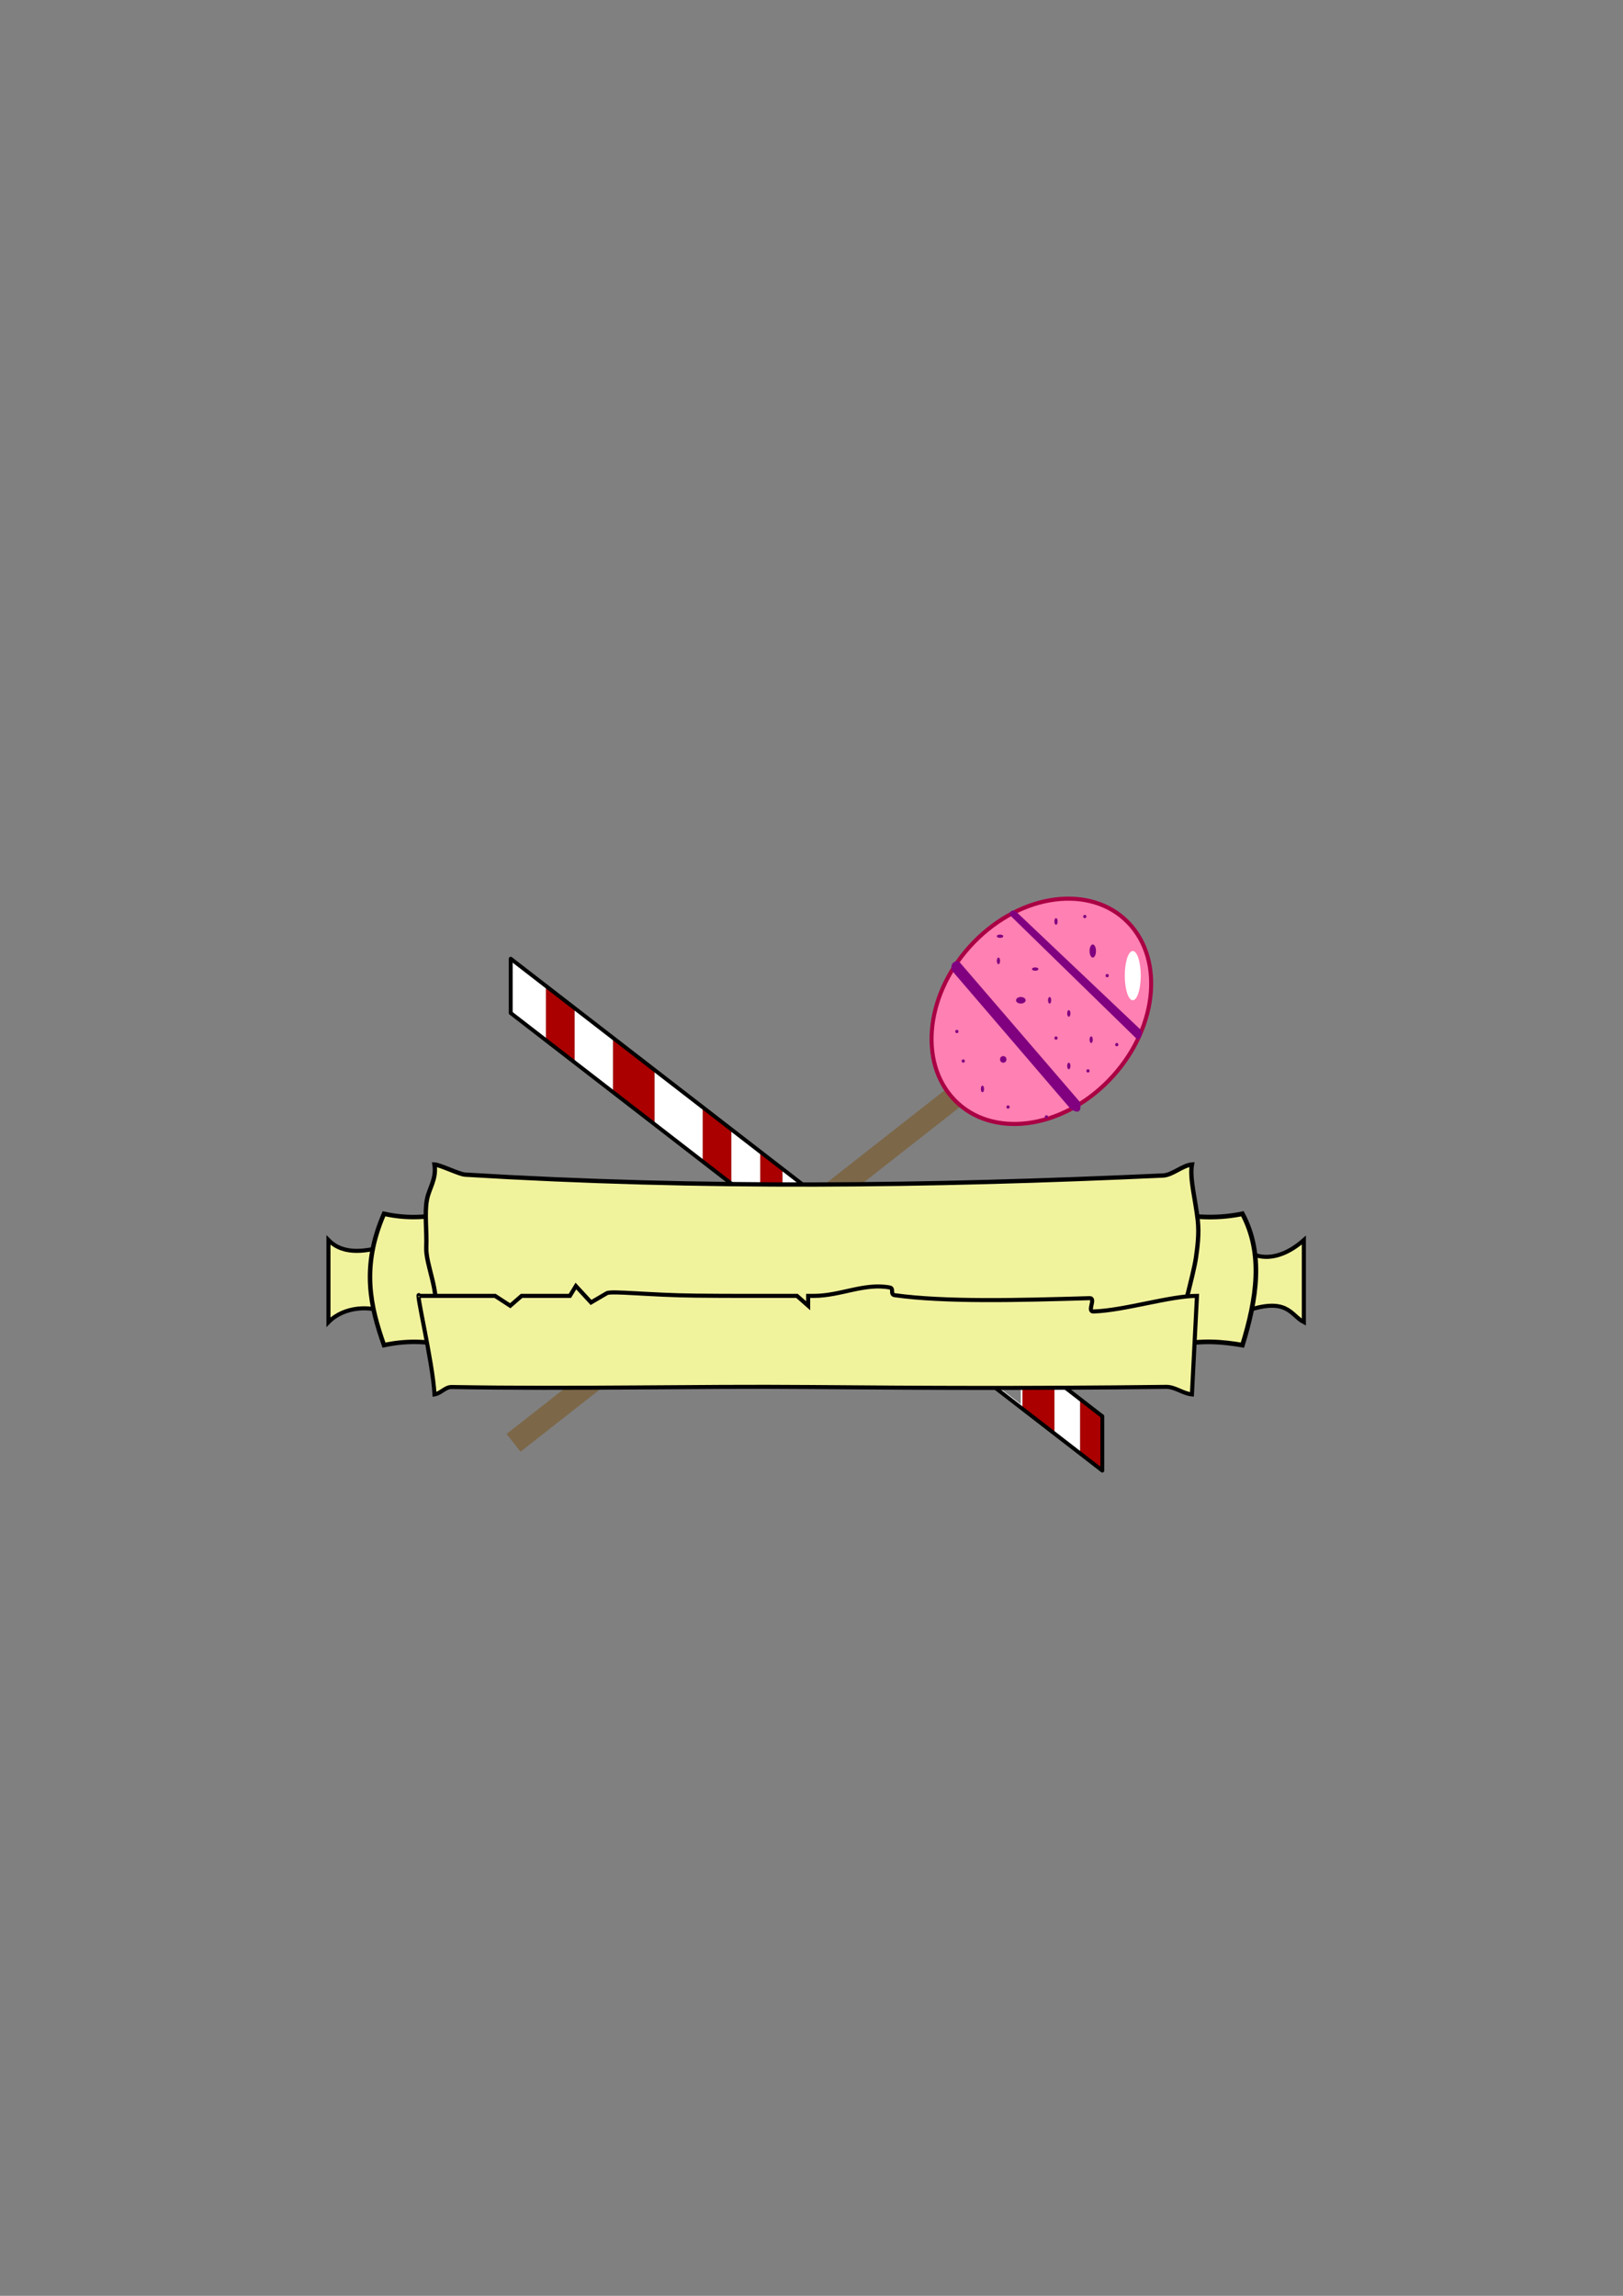 <?xml version="1.0" encoding="UTF-8" standalone="no"?>
<!-- Created with Inkscape (http://www.inkscape.org/) -->

<svg
   xmlns:dc="http://purl.org/dc/elements/1.1/"
   xmlns:cc="http://creativecommons.org/ns#"
   xmlns:rdf="http://www.w3.org/1999/02/22-rdf-syntax-ns#"
   xmlns:svg="http://www.w3.org/2000/svg"
   xmlns="http://www.w3.org/2000/svg"
   xmlns:sodipodi="http://sodipodi.sourceforge.net/DTD/sodipodi-0.dtd"
   xmlns:inkscape="http://www.inkscape.org/namespaces/inkscape"
   width="210mm"
   height="297mm"
   viewBox="0 0 210 297"
   version="1.1"
   id="svg8"
   inkscape:version="0.92.4 (5da689c313, 2019-01-14)"
   sodipodi:docname="boton.svg">
  <rect x="0" y="0" width="210" height="297" fill="#808080" stroke="none"/>
  <defs
     id="defs2" />
  <sodipodi:namedview
     id="base"
     pagecolor="#ffffff"
     bordercolor="#666666"
     borderopacity="1.0"
     inkscape:pageopacity="0.0"
     inkscape:pageshadow="2"
     inkscape:zoom="0.66724888"
     inkscape:cx="33.721542"
     inkscape:cy="625.57765"
     inkscape:document-units="mm"
     inkscape:current-layer="layer1"
     showgrid="true"
     showguides="false"
     inkscape:window-width="1920"
     inkscape:window-height="966"
     inkscape:window-x="0"
     inkscape:window-y="84"
     inkscape:window-maximized="1">
    <inkscape:grid
       type="xygrid"
       id="grid10" />
  </sodipodi:namedview>
  <g
     inkscape:label="Capa 1"
     inkscape:groupmode="layer"
     id="layer1"
     style="display:inline">
    <g
       id="g8543"
       transform="matrix(1.579,0,0,1,-8.049,-101.336)" />
    <g
       id="g9251"
       transform="translate(-28.409,-5.051)">
      <path
         inkscape:connector-curvature="0"
         id="path8595"
         d="M 158.632,141.676 94.856,191.703"
         style="fill:none;stroke:#7c6748;stroke-width:2.917;stroke-linecap:butt;stroke-linejoin:miter;stroke-miterlimit:4;stroke-dasharray:none;stroke-opacity:0.989" />
      <path
         inkscape:connector-curvature="0"
         id="path8643"
         d="m 94.494,128.929 4.552,3.399 v 7.223 l -4.552,-3.399 v -7.223"
         style="fill:#ffffff;stroke:none;stroke-width:0.419px;stroke-linecap:butt;stroke-linejoin:miter;stroke-opacity:1" />
      <path
         inkscape:connector-curvature="0"
         id="path8641"
         d="m 99.046,132.329 v 7.223 l 3.724,2.974 v -7.223 l -3.724,-2.974"
         style="fill:#aa0000;stroke:none;stroke-width:0.419px;stroke-linecap:butt;stroke-linejoin:miter;stroke-opacity:1" />
      <path
         inkscape:connector-curvature="0"
         id="path8645"
         d="m 102.77,135.303 v 7.223 l 4.965,3.824 v -7.223 z"
         style="fill:#ffffff;stroke:none;stroke-width:0.419px;stroke-linecap:butt;stroke-linejoin:miter;stroke-opacity:1" />
      <path
         inkscape:connector-curvature="0"
         id="path8647"
         d="m 107.736,139.127 v 7.223 l 5.379,4.249 v -7.223 l -5.379,-4.249"
         style="fill:#aa0000;fill-opacity:1;stroke:none;stroke-width:0.419px;stroke-linecap:butt;stroke-linejoin:miter;stroke-opacity:1" />
      <path
         inkscape:connector-curvature="0"
         id="path8651"
         d="m 119.322,148.05 v 7.223 l 3.724,2.974 v -7.223 z"
         style="fill:#aa0000;fill-opacity:1;stroke:none;stroke-width:0.419px;stroke-linecap:butt;stroke-linejoin:miter;stroke-opacity:1" />
      <path
         inkscape:connector-curvature="0"
         id="path8655"
         d="m 126.77,153.998 v 7.648 l 2.897,2.549 v -8.073 z"
         style="fill:#aa0000;fill-opacity:1;stroke:none;stroke-width:0.419px;stroke-linecap:butt;stroke-linejoin:miter;stroke-opacity:1" />
      <path
         inkscape:connector-curvature="0"
         id="path8653"
         d="m 123.046,151.024 v 7.223 l 3.724,3.399 v -7.648 l -3.724,-2.974"
         style="fill:#ffffff;stroke:none;stroke-width:0.419px;stroke-linecap:butt;stroke-linejoin:miter;stroke-opacity:1" />
      <path
         inkscape:connector-curvature="0"
         id="path8649"
         d="m 113.115,143.376 v 7.223 l 6.207,4.674 v -7.223 l -6.207,-4.674"
         style="fill:#ffffff;stroke:none;stroke-width:0.419px;stroke-linecap:butt;stroke-linejoin:miter;stroke-opacity:1" />
      <path
         inkscape:connector-curvature="0"
         id="path8665"
         d="m 168.149,185.866 2.897,2.549 v 6.798 l -2.897,-2.125 v -7.223"
         style="fill:#aa0000;fill-opacity:1;stroke:none;stroke-width:0.419px;stroke-linecap:butt;stroke-linejoin:miter;stroke-opacity:1" />
      <path
         inkscape:connector-curvature="0"
         id="path8663"
         d="m 164.839,183.317 v 7.223 l 3.31,2.549 v -7.223 z"
         style="fill:#ffffff;stroke:none;stroke-width:0.419px;stroke-linecap:butt;stroke-linejoin:miter;stroke-opacity:1" />
      <path
         inkscape:connector-curvature="0"
         id="path8661"
         d="m 157.391,184.591 h 3.31 v 2.549 l -3.31,-2.549"
         style="fill:none;stroke:#ffffff;stroke-width:0.419px;stroke-linecap:butt;stroke-linejoin:miter;stroke-opacity:1" />
      <path
         inkscape:connector-curvature="0"
         id="path8659"
         d="m 160.701,180.342 v 6.798 l 4.138,3.399 v -7.223 z"
         style="fill:#aa0000;fill-opacity:1;stroke:none;stroke-width:0.419px;stroke-linecap:butt;stroke-linejoin:miter;stroke-opacity:1" />
      <path
         inkscape:connector-curvature="0"
         id="path8657"
         d="m 129.667,156.123 v 2.124 h 2.483 l -2.483,-2.124"
         style="fill:#ffffff;stroke:none;stroke-width:0.419px;stroke-linecap:butt;stroke-linejoin:miter;stroke-opacity:1" />
      <g
         style="fill:#550000;fill-opacity:1"
         transform="matrix(1.891,0,0,1.896,-71.117,-123.512)"
         id="g8639">
        <path
           style="fill:#550000;fill-opacity:1;stroke:#000000;stroke-width:0.265px;stroke-linecap:butt;stroke-linejoin:miter;stroke-opacity:1"
           d="m 87.577,133.223 40.481,31.221"
           id="path8617"
           inkscape:connector-curvature="0" />
        <path
           inkscape:connector-curvature="0"
           id="path8629"
           d="m 87.577,136.927 40.481,31.221"
           style="fill:#550000;fill-opacity:1;stroke:#000000;stroke-width:0.265px;stroke-linecap:butt;stroke-linejoin:miter;stroke-opacity:1" />
        <path
           style="fill:#550000;fill-opacity:1;stroke:#000000;stroke-width:0.265;stroke-linecap:round;stroke-linejoin:round;stroke-miterlimit:4;stroke-dasharray:none;stroke-opacity:1;paint-order:stroke markers fill"
           d="m 87.577,136.927 v -3.704"
           id="path8631"
           inkscape:connector-curvature="0" />
        <path
           style="fill:#550000;fill-opacity:1;stroke:#000000;stroke-width:0.265px;stroke-linecap:round;stroke-linejoin:miter;stroke-opacity:1;paint-order:markers stroke fill"
           d="m 128.058,164.444 v 3.704"
           id="path8633"
           inkscape:connector-curvature="0" />
      </g>
      <path
         style="display:inline;fill:#f1f29c;fill-opacity:1;stroke:#000000;stroke-width:0.527px;stroke-linecap:butt;stroke-linejoin:miter;stroke-opacity:1"
         d="m 78.095,174.819 c -1.65,-0.817 -5.118,-0.85 -7.187,1.275 v -10.622 c 2.069,2.124 5.191,1.323 7.187,0.85"
         id="path8503"
         inkscape:connector-curvature="0"
         sodipodi:nodetypes="cccc" />
      <path
         style="display:inline;fill:#f1f29c;fill-opacity:1;stroke:#000000;stroke-width:0.577px;stroke-linecap:butt;stroke-linejoin:miter;stroke-opacity:1"
         d="m 85.935,162.072 c -2.395,0.473 -4.925,0.654 -7.84,0 -3.002,6.9 -1.745,12.049 0,16.996 2.613,-0.567 5.227,-0.567 7.84,0"
         id="path8505"
         inkscape:connector-curvature="0"
         sodipodi:nodetypes="cccc" />
      <path
         style="display:inline;fill:#f1f29c;fill-opacity:1;stroke:#000000;stroke-width:0.527px;stroke-linecap:butt;stroke-linejoin:miter;stroke-opacity:1"
         d="m 189.165,166.321 c 1.623,1.782 4.721,2.016 7.949,-0.85 v 10.622 c -1.747,-0.904 -2.088,-3.434 -7.949,-1.275"
         id="path8507"
         inkscape:connector-curvature="0"
         sodipodi:nodetypes="cccc" />
      <path
         style="display:inline;fill:#f1f29c;fill-opacity:1;stroke:#000000;stroke-width:0.601px;stroke-linecap:butt;stroke-linejoin:miter;stroke-opacity:1"
         d="m 180.672,162.072 c 2.702,0.518 5.509,0.613 8.494,0 2.756,5.161 1.852,10.992 0,16.996 -2.508,-0.431 -5.146,-0.689 -8.494,0"
         id="path8509"
         inkscape:connector-curvature="0"
         sodipodi:nodetypes="cccc" />
      <path
         style="display:inline;fill:#f1f29c;fill-opacity:1;stroke:#000000;stroke-width:0.559px;stroke-linecap:butt;stroke-linejoin:miter;stroke-opacity:1"
         d="m 84.629,174.819 c 0.695,-2.57 -1.152,-6.173 -1.064,-8.395 0.088,-2.218 -0.247,-4.378 0.084,-6.175 0.277,-1.507 1.267,-2.634 0.98,-4.55 0.766,0.048 3.187,1.263 3.953,1.31 30.904,1.875 59.854,1.501 90.315,0.114 1.231,-0.056 2.508,-1.316 3.735,-1.424 -0.319,1.792 0.469,4.584 0.754,7.2 0.199,1.83 -0.053,3.573 -0.228,4.827 -0.163,1.17 -0.776,3.562 -1.035,4.612 -0.476,1.934 -1.414,0.321 -0.798,2.481"
         id="path8517"
         inkscape:connector-curvature="0"
         sodipodi:nodetypes="csscsscsssc" />
      <path
         style="display:inline;fill:#f1f29c;fill-opacity:1;stroke:#000000;stroke-width:0.527px;stroke-linecap:butt;stroke-linejoin:miter;stroke-opacity:1"
         d="m 82.669,172.694 h 9.8 l 1.96,1.275 1.47,-1.275 h 6.248 l 0.776,-1.275 1.96,2.124 2.042,-1.195 c 0.569,-0.333 5.542,0.254 11.437,0.313 2.074,0.021 4.099,0.032 5.754,0.032 h 6.892 0.52 l 1.449,1.275 v -1.275 l 0.745,-8e-5 c 3.445,-3.6e-4 6.506,-1.696 9.804,-1.086 0.616,0.114 -0.001,0.907 0.661,0.999 6.491,0.902 15.946,0.657 25.201,0.382 0.893,-0.026 -0.381,1.749 0.506,1.723 3.916,-0.115 9.905,-2.019 13.391,-2.019 l -0.653,12.747 c -1.16,-0.104 -2.162,-0.988 -3.326,-0.975 -18.054,0.209 -30.989,0.145 -46.039,0.02 -15.248,-0.127 -30.226,0.282 -46.395,-10e-4 -0.892,-0.016 -1.356,0.801 -2.243,0.956 -0.218,-4.249 -2.613,-14.022 -1.96,-12.747"
         id="path8515"
         inkscape:connector-curvature="0"
         sodipodi:nodetypes="cccscccsssscccsssssccssscc" />
      <ellipse
         transform="matrix(0.698,0.716,-0.698,0.716,0,0)"
         ry="16.065"
         rx="12.5"
         cy="-21.983"
         cx="211.76"
         id="path9010"
         style="opacity:1;fill:#ff80b2;fill-opacity:1;fill-rule:nonzero;stroke:#aa0044;stroke-width:0.525;stroke-linecap:round;stroke-linejoin:round;stroke-miterlimit:4;stroke-dasharray:none;stroke-opacity:1;paint-order:markers stroke fill" />
      <path
         inkscape:connector-curvature="0"
         id="path9024"
         d="m 159.873,122.981 16.138,15.296 c 0,0 0.414,0.85 -0.414,1.275 l -16.552,-16.146 c 0,0 0,-0.85 0.828,-0.425 z"
         style="fill:#800080;stroke:none;stroke-width:0.419px;stroke-linecap:butt;stroke-linejoin:miter;stroke-opacity:1" />
      <ellipse
         ry="3.187"
         rx="1.034"
         cy="131.266"
         cx="174.977"
         id="path9026"
         style="opacity:1;fill:#ffffff;fill-opacity:1;fill-rule:nonzero;stroke:none;stroke-width:0.42;stroke-linecap:round;stroke-linejoin:round;stroke-miterlimit:4;stroke-dasharray:none;stroke-opacity:1;paint-order:markers stroke fill" />
      <path
         inkscape:connector-curvature="0"
         id="path9028"
         d="m 152.425,129.354 c 0,0 -1.241,0 -0.828,1.275 l 15.31,17.846 c 0,0 1.655,1.275 1.241,-0.85 z"
         style="fill:#800080;stroke:none;stroke-width:0.419px;stroke-linecap:butt;stroke-linejoin:miter;stroke-opacity:1" />
      <ellipse
         ry="0.212"
         rx="0.207"
         cy="138.49"
         cx="152.218"
         id="path9030"
         style="opacity:1;fill:#800080;fill-opacity:1;fill-rule:nonzero;stroke:none;stroke-width:0.42;stroke-linecap:round;stroke-linejoin:round;stroke-miterlimit:4;stroke-dasharray:none;stroke-opacity:1;paint-order:markers stroke fill" />
      <ellipse
         ry="0.212"
         rx="0.207"
         cy="142.314"
         cx="153.046"
         id="path9032"
         style="opacity:1;fill:#800080;fill-opacity:1;fill-rule:nonzero;stroke:none;stroke-width:0.42;stroke-linecap:round;stroke-linejoin:round;stroke-miterlimit:4;stroke-dasharray:none;stroke-opacity:1;paint-order:markers stroke fill" />
      <ellipse
         ry="0.425"
         rx="0.207"
         cy="145.925"
         cx="155.529"
         id="path9034"
         style="opacity:1;fill:#800080;fill-opacity:1;fill-rule:nonzero;stroke:none;stroke-width:0.42;stroke-linecap:round;stroke-linejoin:round;stroke-miterlimit:4;stroke-dasharray:none;stroke-opacity:1;paint-order:markers stroke fill" />
      <ellipse
         ry="0.425"
         rx="0.414"
         cy="142.101"
         cx="158.218"
         id="path9042"
         style="opacity:1;fill:#800080;fill-opacity:1;fill-rule:nonzero;stroke:none;stroke-width:0.42;stroke-linecap:round;stroke-linejoin:round;stroke-miterlimit:4;stroke-dasharray:none;stroke-opacity:1;paint-order:markers stroke fill" />
      <ellipse
         ry="0.212"
         rx="0.414"
         cy="126.168"
         cx="157.804"
         id="path9044"
         style="opacity:1;fill:#800080;fill-opacity:1;fill-rule:nonzero;stroke:none;stroke-width:0.42;stroke-linecap:round;stroke-linejoin:round;stroke-miterlimit:4;stroke-dasharray:none;stroke-opacity:1;paint-order:markers stroke fill" />
      <ellipse
         ry="0.425"
         rx="0.207"
         cy="129.354"
         cx="157.598"
         id="path9046"
         style="opacity:1;fill:#800080;fill-opacity:1;fill-rule:nonzero;stroke:none;stroke-width:0.42;stroke-linecap:round;stroke-linejoin:round;stroke-miterlimit:4;stroke-dasharray:none;stroke-opacity:1;paint-order:markers stroke fill" />
      <ellipse
         ry="0.212"
         rx="0.414"
         cy="130.417"
         cx="162.356"
         id="path9048"
         style="opacity:1;fill:#800080;fill-opacity:1;fill-rule:nonzero;stroke:none;stroke-width:0.42;stroke-linecap:round;stroke-linejoin:round;stroke-miterlimit:4;stroke-dasharray:none;stroke-opacity:1;paint-order:markers stroke fill" />
      <ellipse
         ry="0.425"
         rx="0.207"
         cy="136.153"
         cx="166.701"
         id="path9053"
         style="opacity:1;fill:#800080;fill-opacity:1;fill-rule:nonzero;stroke:none;stroke-width:0.42;stroke-linecap:round;stroke-linejoin:round;stroke-miterlimit:4;stroke-dasharray:none;stroke-opacity:1;paint-order:markers stroke fill" />
      <ellipse
         ry="0.425"
         rx="0.207"
         cy="134.453"
         cx="164.218"
         id="path9055"
         style="opacity:1;fill:#800080;fill-opacity:1;fill-rule:nonzero;stroke:none;stroke-width:0.42;stroke-linecap:round;stroke-linejoin:round;stroke-miterlimit:4;stroke-dasharray:none;stroke-opacity:1;paint-order:markers stroke fill" />
      <ellipse
         ry="0.425"
         rx="0.621"
         cy="134.453"
         cx="160.494"
         id="path9057"
         style="opacity:1;fill:#800080;fill-opacity:1;fill-rule:nonzero;stroke:none;stroke-width:0.42;stroke-linecap:round;stroke-linejoin:round;stroke-miterlimit:4;stroke-dasharray:none;stroke-opacity:1;paint-order:markers stroke fill" />
      <ellipse
         ry="0.212"
         rx="0.207"
         cy="123.618"
         cx="168.77"
         id="path9059"
         style="opacity:1;fill:#800080;fill-opacity:1;fill-rule:nonzero;stroke:none;stroke-width:0.42;stroke-linecap:round;stroke-linejoin:round;stroke-miterlimit:4;stroke-dasharray:none;stroke-opacity:1;paint-order:markers stroke fill" />
      <ellipse
         ry="0.425"
         rx="0.207"
         cy="124.255"
         cx="165.046"
         id="path9061"
         style="opacity:1;fill:#800080;fill-opacity:1;fill-rule:nonzero;stroke:none;stroke-width:0.42;stroke-linecap:round;stroke-linejoin:round;stroke-miterlimit:4;stroke-dasharray:none;stroke-opacity:1;paint-order:markers stroke fill" />
      <ellipse
         ry="0.85"
         rx="0.414"
         cy="128.08"
         cx="169.804"
         id="path9063"
         style="opacity:1;fill:#800080;fill-opacity:1;fill-rule:nonzero;stroke:none;stroke-width:0.42;stroke-linecap:round;stroke-linejoin:round;stroke-miterlimit:4;stroke-dasharray:none;stroke-opacity:1;paint-order:markers stroke fill" />
      <ellipse
         ry="0.212"
         rx="0.207"
         cy="131.266"
         cx="171.666"
         id="path9065"
         style="opacity:1;fill:#800080;fill-opacity:1;fill-rule:nonzero;stroke:none;stroke-width:0.42;stroke-linecap:round;stroke-linejoin:round;stroke-miterlimit:4;stroke-dasharray:none;stroke-opacity:1;paint-order:markers stroke fill" />
      <ellipse
         ry="0.212"
         rx="0.207"
         cy="143.588"
         cx="169.184"
         id="path9070"
         style="opacity:1;fill:#800080;fill-opacity:1;fill-rule:nonzero;stroke:none;stroke-width:0.42;stroke-linecap:round;stroke-linejoin:round;stroke-miterlimit:4;stroke-dasharray:none;stroke-opacity:1;paint-order:markers stroke fill" />
      <ellipse
         ry="0.212"
         rx="0.207"
         cy="140.189"
         cx="172.908"
         id="path9072"
         style="opacity:1;fill:#800080;fill-opacity:1;fill-rule:nonzero;stroke:none;stroke-width:0.42;stroke-linecap:round;stroke-linejoin:round;stroke-miterlimit:4;stroke-dasharray:none;stroke-opacity:1;paint-order:markers stroke fill" />
      <ellipse
         ry="0.212"
         rx="0.207"
         cy="139.339"
         cx="165.046"
         id="path9074"
         style="opacity:1;fill:#800080;fill-opacity:1;fill-rule:nonzero;stroke:none;stroke-width:0.42;stroke-linecap:round;stroke-linejoin:round;stroke-miterlimit:4;stroke-dasharray:none;stroke-opacity:1;paint-order:markers stroke fill" />
      <ellipse
         ry="0.425"
         rx="0.207"
         cy="139.552"
         cx="169.597"
         id="path9076"
         style="opacity:1;fill:#800080;fill-opacity:1;fill-rule:nonzero;stroke:none;stroke-width:0.42;stroke-linecap:round;stroke-linejoin:round;stroke-miterlimit:4;stroke-dasharray:none;stroke-opacity:1;paint-order:markers stroke fill" />
      <ellipse
         ry="0.425"
         rx="0.207"
         cy="142.951"
         cx="166.701"
         id="path9081"
         style="opacity:1;fill:#800080;fill-opacity:1;fill-rule:nonzero;stroke:none;stroke-width:0.42;stroke-linecap:round;stroke-linejoin:round;stroke-miterlimit:4;stroke-dasharray:none;stroke-opacity:1;paint-order:markers stroke fill" />
      <ellipse
         ry="0.212"
         rx="0.207"
         cy="149.537"
         cx="163.804"
         id="path9083"
         style="opacity:1;fill:#800080;fill-opacity:1;fill-rule:nonzero;stroke:none;stroke-width:0.42;stroke-linecap:round;stroke-linejoin:round;stroke-miterlimit:4;stroke-dasharray:none;stroke-opacity:1;paint-order:markers stroke fill" />
      <ellipse
         ry="0.212"
         rx="0.207"
         cy="148.262"
         cx="158.839"
         id="path9085"
         style="opacity:1;fill:#800080;fill-opacity:1;fill-rule:nonzero;stroke:none;stroke-width:0.42;stroke-linecap:round;stroke-linejoin:round;stroke-miterlimit:4;stroke-dasharray:none;stroke-opacity:1;paint-order:markers stroke fill" />
    </g>
  </g>
</svg>
